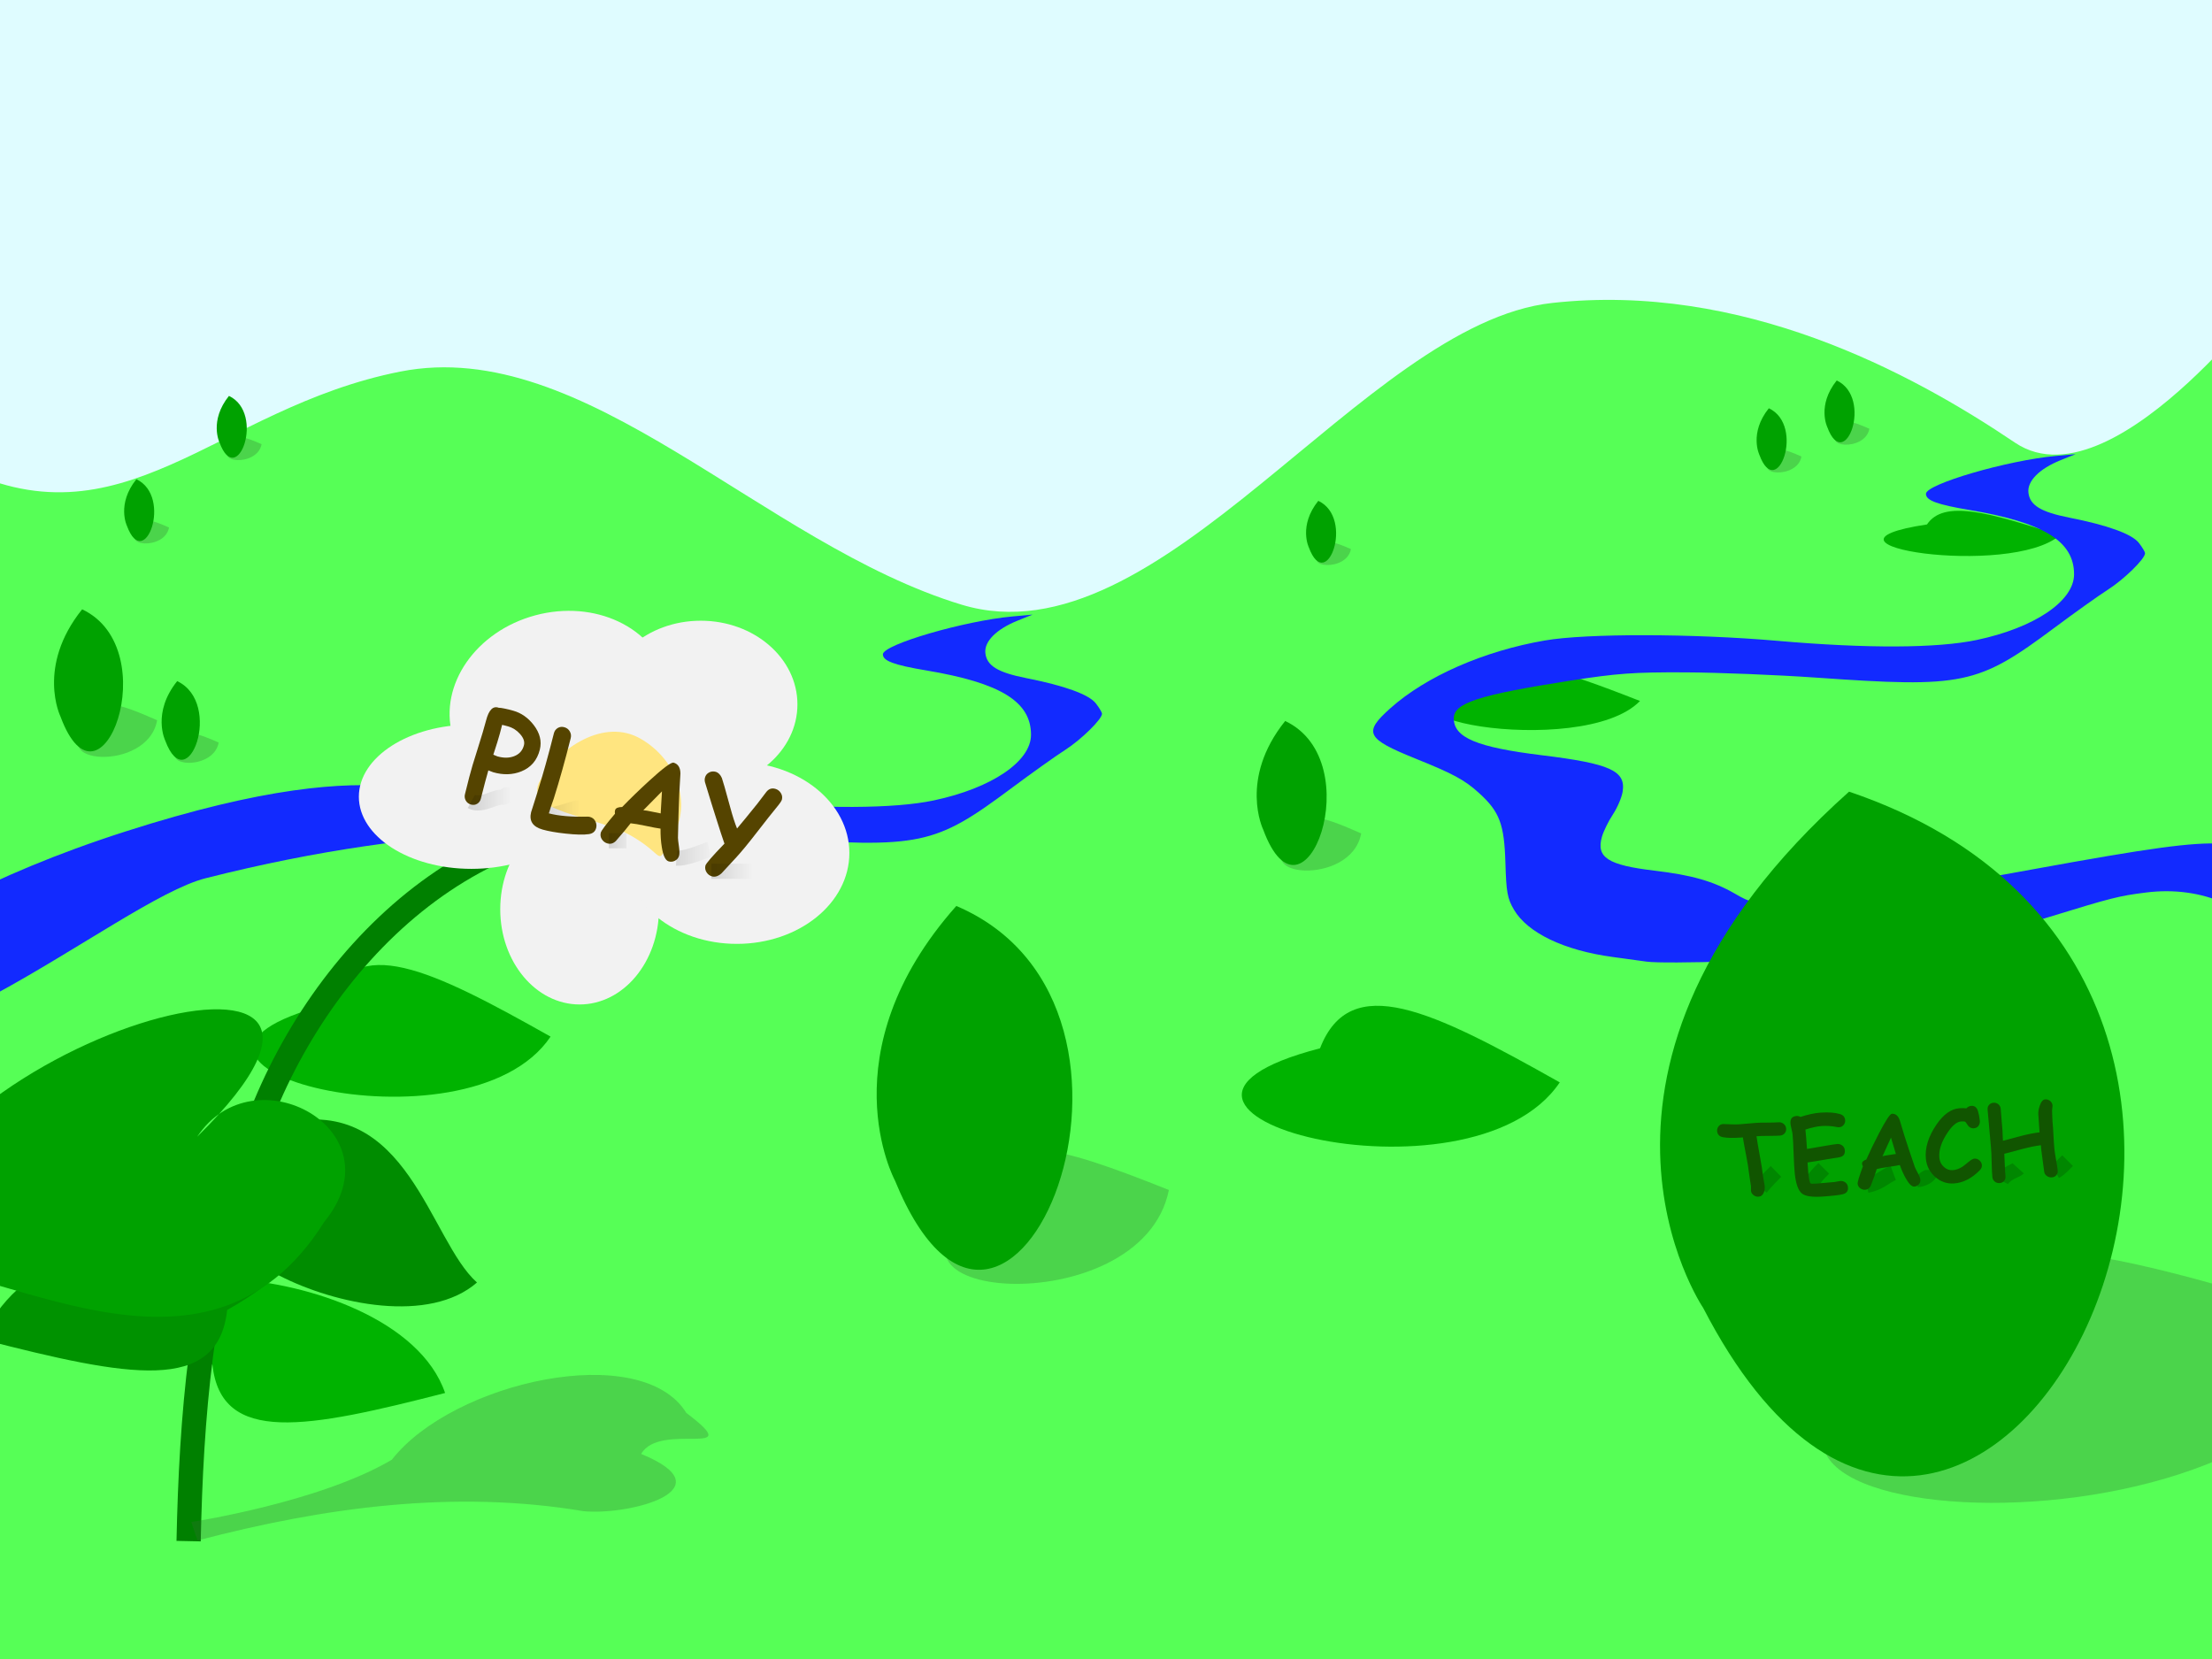 <?xml version="1.0" encoding="UTF-8" standalone="no"?>
<!-- Created with Inkscape (http://www.inkscape.org/) -->

<svg
   xmlns:dc="http://purl.org/dc/elements/1.1/"
   xmlns:cc="http://creativecommons.org/ns#"
   xmlns:rdf="http://www.w3.org/1999/02/22-rdf-syntax-ns#"
   xmlns:svg="http://www.w3.org/2000/svg"
   xmlns="http://www.w3.org/2000/svg"
   xmlns:xlink="http://www.w3.org/1999/xlink"
   xmlns:sodipodi="http://sodipodi.sourceforge.net/DTD/sodipodi-0.dtd"
   xmlns:inkscape="http://www.inkscape.org/namespaces/inkscape"
   width="1024"
   height="768"
   viewBox="0 0 1024 768"
   id="svg2"
   version="1.1"
   inkscape:version="0.91 r13725"
   sodipodi:docname="welcome.svg">
  <rect x="0" y="0" width="1024" height="768" fill="#333333" stroke="none"/>
  <defs
     id="defs4">
    <linearGradient
       inkscape:collect="always"
       id="linearGradient4669">
      <stop
         style="stop-color:#000000;stop-opacity:1;"
         offset="0"
         id="stop4671" />
      <stop
         style="stop-color:#000000;stop-opacity:0;"
         offset="1"
         id="stop4673" />
    </linearGradient>
    <linearGradient
       inkscape:collect="always"
       id="linearGradient4661">
      <stop
         style="stop-color:#000000;stop-opacity:1;"
         offset="0"
         id="stop4663" />
      <stop
         style="stop-color:#000000;stop-opacity:0;"
         offset="1"
         id="stop4665" />
    </linearGradient>
    <linearGradient
       inkscape:collect="always"
       id="linearGradient4653">
      <stop
         style="stop-color:#000000;stop-opacity:1;"
         offset="0"
         id="stop4655" />
      <stop
         style="stop-color:#000000;stop-opacity:0;"
         offset="1"
         id="stop4657" />
    </linearGradient>
    <linearGradient
       inkscape:collect="always"
       id="linearGradient4645">
      <stop
         style="stop-color:#000000;stop-opacity:1;"
         offset="0"
         id="stop4647" />
      <stop
         style="stop-color:#000000;stop-opacity:0;"
         offset="1"
         id="stop4649" />
    </linearGradient>
    <linearGradient
       inkscape:collect="always"
       id="linearGradient4637">
      <stop
         style="stop-color:#000000;stop-opacity:1;"
         offset="0"
         id="stop4639" />
      <stop
         style="stop-color:#000000;stop-opacity:0;"
         offset="1"
         id="stop4641" />
    </linearGradient>
    <linearGradient
       inkscape:collect="always"
       xlink:href="#linearGradient4637"
       id="linearGradient4643"
       x1="220.213"
       y1="653.857"
       x2="238.747"
       y2="653.857"
       gradientUnits="userSpaceOnUse"
       gradientTransform="translate(-480,0)" />
    <linearGradient
       inkscape:collect="always"
       xlink:href="#linearGradient4645"
       id="linearGradient4651"
       x1="252.213"
       y1="659.857"
       x2="270.747"
       y2="659.857"
       gradientUnits="userSpaceOnUse"
       gradientTransform="translate(-480,0)" />
    <linearGradient
       inkscape:collect="always"
       xlink:href="#linearGradient4653"
       id="linearGradient4659"
       x1="283.853"
       y1="673.555"
       x2="296.444"
       y2="673.555"
       gradientUnits="userSpaceOnUse"
       gradientTransform="translate(-480,0)" />
    <linearGradient
       inkscape:collect="always"
       xlink:href="#linearGradient4661"
       id="linearGradient4667"
       x1="331.33"
       y1="687.697"
       x2="350.523"
       y2="687.697"
       gradientUnits="userSpaceOnUse"
       gradientTransform="translate(-480,0)" />
    <linearGradient
       inkscape:collect="always"
       xlink:href="#linearGradient4669"
       id="linearGradient4675"
       x1="311.743"
       y1="679.663"
       x2="332.911"
       y2="679.663"
       gradientUnits="userSpaceOnUse"
       gradientTransform="translate(-480,0)" />
  </defs>
  <sodipodi:namedview
     id="base"
     pagecolor="#ffffff"
     bordercolor="#666666"
     borderopacity="1.0"
     inkscape:pageopacity="0.0"
     inkscape:pageshadow="2"
     inkscape:zoom="0.7"
     inkscape:cx="371.7584"
     inkscape:cy="469.19501"
     inkscape:document-units="px"
     inkscape:current-layer="teachtext"
     showgrid="false"
     units="px"
     inkscape:window-width="1436"
     inkscape:window-height="855"
     inkscape:window-x="4"
     inkscape:window-y="0"
     inkscape:window-maximized="1"
     borderlayer="true" />
  <g
     inkscape:label="Layer 1"
     inkscape:groupmode="layer"
     id="layer1"
     transform="translate(0,-284.362)">
    <rect
       y="275.219"
       x="-22.857"
       height="298.571"
       width="1065.714"
       id="rect4294"
       style="opacity:1;fill:#dffcff;fill-opacity:1;stroke:none;stroke-width:12;stroke-miterlimit:4;stroke-dasharray:none;stroke-dashoffset:0;stroke-opacity:1" />
    <path
       style="fill:#56ff56;fill-opacity:1;fill-rule:evenodd;stroke:none;stroke-width:1px;stroke-linecap:butt;stroke-linejoin:miter;stroke-opacity:1"
       d="M -7.143,1066.648 -21.429,499.264 c 78.041,40.796 121.092,-26.012 206.804,-42.9 85.712,-16.888 167.518,79.918 259.758,107.915 92.24,27.997 185.527,-130.009 273.379,-139.67 87.852,-9.66 165.652,31.838 214.299,64.673 48.647,32.835 132.316,-92.921 98.959,-42.641 5.676,122.861 4.605,539.04 3.045,614.699 -324.938,5.103 -717.019,0.205 -1041.957,5.308 z"
       id="path4193"
       inkscape:connector-curvature="0"
       sodipodi:nodetypes="cczzzzccc" />
    <path
       sodipodi:nodetypes="ccc"
       inkscape:connector-curvature="0"
       id="path4335"
       d="m 687.002,601.729 c 9.103,-16.31 33.576,-7.993 72.204,7.134 -26.842,27.752 -145.488,6.094 -72.204,-7.134 z"
       style="fill:#00b300;fill-opacity:1;fill-rule:evenodd;stroke:none;stroke-width:1px;stroke-linecap:butt;stroke-linejoin:miter;stroke-opacity:1" />
    <g
       id="g4428"
       transform="matrix(6.513,0,0,5.885,-5067.235,-2123.97)">
      <g
         transform="translate(-254.286,-202.857)"
         id="g4430">
        <g
           id="g4432"
           transform="translate(11.429,-40)">
          <path
             sodipodi:nodetypes="ccc"
             inkscape:connector-curvature="0"
             id="path4434"
             d="m 1091.174,746.489 c 0.024,-6.025 4.902,-4.263 12.785,-0.793 -1.948,10.762 -23.874,8.646 -12.785,0.793 z"
             style="fill:#346e34;fill-opacity:0.299;fill-rule:evenodd;stroke:none;stroke-width:1px;stroke-linecap:butt;stroke-linejoin:miter;stroke-opacity:1" />
          <path
             style="fill:#00a200;fill-opacity:1;fill-rule:evenodd;stroke:none;stroke-width:1px;stroke-linecap:butt;stroke-linejoin:miter;stroke-opacity:1"
             d="m 1084.479,744.933 c 0,0 -4.896,-10.035 4.37,-21.579 17.001,8.022 3.733,43.481 -4.37,21.579 z"
             id="path4436"
             inkscape:connector-curvature="0"
             sodipodi:nodetypes="ccc" />
        </g>
      </g>
    </g>
    <path
       inkscape:connector-curvature="0"
       id="path4219"
       d="m 57.998,669.304 c 129.083,-41.408 146.091,-9.3 174.288,-14.161 19.269,-3.323 68.597,-3.242 107.857,0.176 41.323,3.598 73.83,3.448 92.142,-0.424 26.715,-5.65 45.001,-17.998 45.001,-30.387 0,-15.341 -14.074,-23.998 -48.394,-29.768 -15.111,-2.54 -20.177,-4.42 -20.177,-7.484 0,-4.497 37.519,-15.455 60,-17.525 l 9.286,-0.855 -7.009,2.833 c -9.747,3.94 -15.381,9.601 -14.842,14.914 0.599,5.906 5.712,9.047 18.994,11.669 17.749,3.504 28.893,7.549 32.127,11.659 1.58,2.009 2.873,4.187 2.873,4.839 0,2.541 -9.667,12.016 -17.137,16.797 -4.318,2.764 -15.49,10.722 -24.826,17.686 -35.491,26.47 -42.13,27.859 -110.254,23.069 -18.031,-1.268 -45.319,-2.364 -60.641,-2.436 -23.921,-0.112 -95,-6.192 -202.143,21.03 -41.327,10.5 -150.714,108.867 -203.571,71.667 9.465,2.863 37.343,-51.891 166.427,-93.299 z"
       style="opacity:1;fill:#122aff;fill-opacity:1;stroke:none;stroke-width:12;stroke-miterlimit:4;stroke-dasharray:none;stroke-dashoffset:0;stroke-opacity:1"
       sodipodi:nodetypes="zssssssscsssssssssscz" />
    <path
       style="fill:#00b300;fill-opacity:1;fill-rule:evenodd;stroke:none;stroke-width:1px;stroke-linecap:butt;stroke-linejoin:miter;stroke-opacity:1"
       d="m 892.059,527.142 c 7.745,-11.571 28.567,-5.67 61.433,5.062 -22.838,19.688 -123.784,4.323 -61.433,-5.062 z"
       id="path4337"
       inkscape:connector-curvature="0"
       sodipodi:nodetypes="ccc" />
    <path
       style="opacity:1;fill:#122aff;fill-opacity:1;stroke:none;stroke-width:12;stroke-miterlimit:4;stroke-dasharray:none;stroke-dashoffset:0;stroke-opacity:1"
       d="m 762.286,729.531 c -2.357,-0.339 -9.429,-1.308 -15.714,-2.154 -22.476,-3.024 -39.416,-11.139 -45.725,-21.905 -3.025,-5.162 -3.556,-8.072 -3.946,-21.609 -0.518,-18.004 -2.716,-23.803 -12.304,-32.465 -6.661,-6.017 -11.794,-8.795 -29.312,-15.858 -22.93,-9.246 -24.307,-12.028 -11.572,-23.379 16.544,-14.746 43.234,-26.442 71.43,-31.304 19.269,-3.323 68.597,-3.242 107.857,0.176 41.323,3.598 73.83,3.448 92.142,-0.424 26.715,-5.65 45.001,-17.998 45.001,-30.387 0,-15.341 -14.074,-23.998 -48.394,-29.768 -15.111,-2.54 -20.177,-4.42 -20.177,-7.484 0,-4.497 37.519,-15.455 60,-17.525 l 9.286,-0.855 -7.009,2.833 c -9.747,3.94 -15.381,9.601 -14.842,14.914 0.599,5.906 5.712,9.047 18.994,11.669 17.749,3.504 28.893,7.549 32.127,11.659 1.58,2.009 2.873,4.187 2.873,4.839 0,2.541 -9.667,12.016 -17.137,16.797 -4.318,2.764 -15.49,10.722 -24.826,17.686 -35.491,26.47 -42.13,27.859 -110.254,23.069 -18.031,-1.268 -45.319,-2.364 -60.641,-2.436 -23.921,-0.112 -31.491,0.437 -53.571,3.887 C 684.443,606.09 673,609.802 673,616.889 c 0,8.938 10.64,13.403 40.714,17.088 31.705,3.884 39.027,7.194 37.447,16.928 -0.437,2.691 -2.466,7.419 -4.509,10.506 -2.043,3.087 -4.322,7.732 -5.065,10.322 -2.747,9.578 2.74,13.121 24.269,15.671 17.244,2.042 27.253,4.894 37.143,10.582 7.848,4.514 7.879,4.519 27.857,4.349 22.975,-0.195 37.117,-2.186 109.62,-15.436 55.268,-10.1 74.184,-12.67 88.237,-11.988 l 9.286,0.45 0.406,15.357 c 0.223,8.446 0.14,15.357 -0.184,15.357 -0.325,0 -4.043,-1.573 -8.263,-3.496 -10.828,-4.934 -23.535,-6.686 -36.538,-5.038 -12.685,1.608 -15.639,2.357 -45.42,11.51 -30.825,9.474 -46.307,12.242 -99.519,17.795 -20.113,2.099 -77.775,3.894 -86.194,2.684 z"
       id="path4217"
       inkscape:connector-curvature="0" />
    <path
       style="fill:#00b300;fill-opacity:1;fill-rule:evenodd;stroke:none;stroke-width:1px;stroke-linecap:butt;stroke-linejoin:miter;stroke-opacity:1"
       d="m 611.082,769.65 c 13.992,-36.054 51.607,-17.669 110.98,15.772 -41.258,61.348 -223.621,13.471 -110.98,-15.772 z"
       id="path4229"
       inkscape:connector-curvature="0"
       sodipodi:nodetypes="ccc" />
    <g
       id="flower"
       transform="matrix(0.935,0,0,0.935,37.896,63.264)"
       inkscape:label="#flower">
      <g
         id="g4311">
        <path
           style="fill:#00b300;fill-opacity:1;fill-rule:evenodd;stroke:none;stroke-width:1px;stroke-linecap:butt;stroke-linejoin:miter;stroke-opacity:1"
           d="m 64.646,912.184 c 4.331,39.801 46.87,31.494 115.198,13.964 C 155.026,853.75 -40.152,852.764 64.646,912.184 Z"
           id="path4225"
           inkscape:connector-curvature="0"
           sodipodi:nodetypes="ccc" />
        <path
           style="fill:#008c00;fill-opacity:1;fill-rule:evenodd;stroke:none;stroke-width:1px;stroke-linecap:butt;stroke-linejoin:miter;stroke-opacity:1"
           d="m 108.602,834.343 c -28.093,5.729 -41.05,-38.552 -8.264,-41.842 61.045,-13.935 71.751,58.072 95.299,78.944 C 148.598,912.449 10.38,833.577 108.602,834.343 Z"
           id="path4174"
           inkscape:connector-curvature="0"
           sodipodi:nodetypes="cccc" />
        <path
           sodipodi:nodetypes="ccc"
           inkscape:connector-curvature="0"
           id="path4221"
           d="M 121.082,733.936 C 135.074,697.882 172.69,716.268 232.063,749.708 190.805,811.056 8.442,763.178 121.082,733.936 Z"
           style="fill:#00b300;fill-opacity:1;fill-rule:evenodd;stroke:none;stroke-width:1px;stroke-linecap:butt;stroke-linejoin:miter;stroke-opacity:1" />
        <path
           style="fill:none;fill-rule:evenodd;stroke:#008000;stroke-width:12;stroke-linecap:butt;stroke-linejoin:miter;stroke-miterlimit:4;stroke-dasharray:none;stroke-opacity:1"
           d="M 280,642.362 C 179.881,639.428 103.433,727.093 79.222,817.514 59.096,875.909 54.156,938.163 52.857,999.505"
           id="path4176"
           inkscape:connector-curvature="0" />
        <path
           sodipodi:nodetypes="ccc"
           inkscape:connector-curvature="0"
           id="path4227"
           d="M 71.934,885.073 C 67.392,926.822 22.77,918.109 -48.904,899.721 -22.871,823.778 181.863,822.743 71.934,885.073 Z"
           style="fill:#009200;fill-opacity:1;fill-rule:evenodd;stroke:none;stroke-width:1px;stroke-linecap:butt;stroke-linejoin:miter;stroke-opacity:1" />
        <path
           style="fill:#00a200;fill-opacity:1;fill-rule:evenodd;stroke:none;stroke-width:1px;stroke-linecap:butt;stroke-linejoin:miter;stroke-opacity:1"
           d="m 57.101,799.289 c 28.076,-42.459 99.932,-3.136 62.902,42.154 -59.142,94.129 -162.979,17.173 -218.743,20.531 7.577,-110.527 280.111,-185.031 155.841,-62.685 z"
           id="path4223"
           inkscape:connector-curvature="0"
           sodipodi:nodetypes="cccc" />
      </g>
      <g
         id="g4303">
        <ellipse
           transform="matrix(-0.966,0.259,-0.259,-0.966,0,0)"
           style="opacity:1;fill:#f2f2f2;fill-opacity:1;stroke:none;stroke-width:12;stroke-miterlimit:4;stroke-dasharray:none;stroke-dashoffset:0;stroke-opacity:1"
           id="path4279"
           cx="-76.722"
           cy="-627.161"
           rx="55"
           ry="46.429" />
        <ellipse
           style="opacity:1;fill:#f2f2f2;fill-opacity:1;stroke:none;stroke-width:12;stroke-miterlimit:4;stroke-dasharray:none;stroke-dashoffset:0;stroke-opacity:1"
           id="path4275"
           cx="-246.429"
           cy="-686.648"
           rx="39.286"
           ry="47.143"
           transform="scale(-1,-1)" />
        <ellipse
           style="opacity:1;fill:#f2f2f2;fill-opacity:1;stroke:none;stroke-width:12;stroke-miterlimit:4;stroke-dasharray:none;stroke-dashoffset:0;stroke-opacity:1"
           id="path4277"
           cx="-192.857"
           cy="-630.934"
           rx="55.714"
           ry="35.714"
           transform="scale(-1,-1)" />
        <ellipse
           style="opacity:1;fill:#f2f2f2;fill-opacity:1;stroke:none;stroke-width:12;stroke-miterlimit:4;stroke-dasharray:none;stroke-dashoffset:0;stroke-opacity:1"
           id="path4281"
           cx="-306.429"
           cy="-585.219"
           rx="47.857"
           ry="41.429"
           transform="scale(-1,-1)" />
        <ellipse
           style="opacity:1;fill:#f2f2f2;fill-opacity:1;stroke:none;stroke-width:12;stroke-miterlimit:4;stroke-dasharray:none;stroke-dashoffset:0;stroke-opacity:1"
           id="path4283"
           cx="-324.286"
           cy="-658.791"
           rx="55.714"
           ry="45"
           transform="scale(-1,-1)" />
        <path
           sodipodi:nodetypes="sssss"
           inkscape:connector-curvature="0"
           id="path4273"
           d="m 226.918,622.775 c 9.27,-16.057 31.636,-30.998 49.743,-20.544 18.107,10.454 25.27,31.945 16,48.002 -9.271,16.057 -2.366,10.606 -20.473,0.152 C 254.081,639.931 217.648,638.832 226.918,622.775 Z"
           style="opacity:1;fill:#ffe580;fill-opacity:1;stroke:none;stroke-width:12;stroke-miterlimit:4;stroke-dasharray:none;stroke-dashoffset:0;stroke-opacity:1" />
      </g>
      <path
         style="fill:#346e34;fill-opacity:0.299;fill-rule:evenodd;stroke:none;stroke-width:1.069px;stroke-linecap:butt;stroke-linejoin:miter;stroke-opacity:1"
         d="m 57.237,999.191 c 62.425,-16.4 127.11,-25.282 191.113,-14.518 22.915,2.216 71.641,-10.673 28.568,-28.342 9.369,-16.411 53.464,3.169 22.354,-20.318 -22.316,-36.264 -115.617,-15.47 -145.787,23.164 -35.865,21.214 -99.303,30.851 -99.303,30.851"
         id="path4448"
         inkscape:connector-curvature="0"
         sodipodi:nodetypes="cccccc" />
    </g>
    <g
       id="g4352"
       transform="translate(4.286,-20)">
      <g
         transform="translate(-254.286,-202.857)"
         id="g4347">
        <g
           id="g4343"
           transform="translate(11.429,-40)">
          <path
             sodipodi:nodetypes="ccc"
             inkscape:connector-curvature="0"
             id="path4341"
             d="m 1091.174,746.489 c 0.024,-6.025 4.902,-4.263 12.785,-0.793 -1.948,10.762 -23.874,8.646 -12.785,0.793 z"
             style="fill:#346e34;fill-opacity:0.299;fill-rule:evenodd;stroke:none;stroke-width:1px;stroke-linecap:butt;stroke-linejoin:miter;stroke-opacity:1" />
          <path
             style="fill:#00a200;fill-opacity:1;fill-rule:evenodd;stroke:none;stroke-width:1px;stroke-linecap:butt;stroke-linejoin:miter;stroke-opacity:1"
             d="m 1084.479,744.933 c 0,0 -4.896,-10.035 4.37,-21.579 17.001,8.022 3.733,43.481 -4.37,21.579 z"
             id="path4339"
             inkscape:connector-curvature="0"
             sodipodi:nodetypes="ccc" />
        </g>
      </g>
    </g>
    <g
       transform="translate(-27.143,-7.143)"
       id="g4358">
      <g
         id="g4360"
         transform="translate(-254.286,-202.857)">
        <g
           transform="translate(11.429,-40)"
           id="g4362">
          <path
             style="fill:#346e34;fill-opacity:0.299;fill-rule:evenodd;stroke:none;stroke-width:1px;stroke-linecap:butt;stroke-linejoin:miter;stroke-opacity:1"
             d="m 1091.174,746.489 c 0.024,-6.025 4.902,-4.263 12.785,-0.793 -1.948,10.762 -23.874,8.646 -12.785,0.793 z"
             id="path4364"
             inkscape:connector-curvature="0"
             sodipodi:nodetypes="ccc" />
          <path
             sodipodi:nodetypes="ccc"
             inkscape:connector-curvature="0"
             id="path4366"
             d="m 1084.479,744.933 c 0,0 -4.896,-10.035 4.37,-21.579 17.001,8.022 3.733,43.481 -4.37,21.579 z"
             style="fill:#00a200;fill-opacity:1;fill-rule:evenodd;stroke:none;stroke-width:1px;stroke-linecap:butt;stroke-linejoin:miter;stroke-opacity:1" />
        </g>
      </g>
    </g>
    <g
       id="g4368"
       transform="translate(-235.714,35.714)">
      <g
         transform="translate(-254.286,-202.857)"
         id="g4370">
        <g
           id="g4372"
           transform="translate(11.429,-40)">
          <path
             sodipodi:nodetypes="ccc"
             inkscape:connector-curvature="0"
             id="path4374"
             d="m 1091.174,746.489 c 0.024,-6.025 4.902,-4.263 12.785,-0.793 -1.948,10.762 -23.874,8.646 -12.785,0.793 z"
             style="fill:#346e34;fill-opacity:0.299;fill-rule:evenodd;stroke:none;stroke-width:1px;stroke-linecap:butt;stroke-linejoin:miter;stroke-opacity:1" />
          <path
             style="fill:#00a200;fill-opacity:1;fill-rule:evenodd;stroke:none;stroke-width:1px;stroke-linecap:butt;stroke-linejoin:miter;stroke-opacity:1"
             d="m 1084.479,744.933 c 0,0 -4.896,-10.035 4.37,-21.579 17.001,8.022 3.733,43.481 -4.37,21.579 z"
             id="path4376"
             inkscape:connector-curvature="0"
             sodipodi:nodetypes="ccc" />
        </g>
      </g>
    </g>
    <g
       transform="translate(-740,-12.857)"
       id="g4378">
      <g
         id="g4380"
         transform="translate(-254.286,-202.857)">
        <g
           transform="translate(11.429,-40)"
           id="g4382">
          <path
             style="fill:#346e34;fill-opacity:0.299;fill-rule:evenodd;stroke:none;stroke-width:1px;stroke-linecap:butt;stroke-linejoin:miter;stroke-opacity:1"
             d="m 1091.174,746.489 c 0.024,-6.025 4.902,-4.263 12.785,-0.793 -1.948,10.762 -23.874,8.646 -12.785,0.793 z"
             id="path4384"
             inkscape:connector-curvature="0"
             sodipodi:nodetypes="ccc" />
          <path
             sodipodi:nodetypes="ccc"
             inkscape:connector-curvature="0"
             id="path4386"
             d="m 1084.479,744.933 c 0,0 -4.896,-10.035 4.37,-21.579 17.001,8.022 3.733,43.481 -4.37,21.579 z"
             style="fill:#00a200;fill-opacity:1;fill-rule:evenodd;stroke:none;stroke-width:1px;stroke-linecap:butt;stroke-linejoin:miter;stroke-opacity:1" />
        </g>
      </g>
    </g>
    <g
       id="g4388"
       transform="translate(-782.857,25.714)">
      <g
         transform="translate(-254.286,-202.857)"
         id="g4390">
        <g
           id="g4392"
           transform="translate(11.429,-40)">
          <path
             sodipodi:nodetypes="ccc"
             inkscape:connector-curvature="0"
             id="path4394"
             d="m 1091.174,746.489 c 0.024,-6.025 4.902,-4.263 12.785,-0.793 -1.948,10.762 -23.874,8.646 -12.785,0.793 z"
             style="fill:#346e34;fill-opacity:0.299;fill-rule:evenodd;stroke:none;stroke-width:1px;stroke-linecap:butt;stroke-linejoin:miter;stroke-opacity:1" />
          <path
             style="fill:#00a200;fill-opacity:1;fill-rule:evenodd;stroke:none;stroke-width:1px;stroke-linecap:butt;stroke-linejoin:miter;stroke-opacity:1"
             d="m 1084.479,744.933 c 0,0 -4.896,-10.035 4.37,-21.579 17.001,8.022 3.733,43.481 -4.37,21.579 z"
             id="path4396"
             inkscape:connector-curvature="0"
             sodipodi:nodetypes="ccc" />
        </g>
      </g>
    </g>
    <g
       transform="matrix(2.298,0,0,2.298,-1906.065,-537.744)"
       id="g4398">
      <g
         id="g4400"
         transform="translate(-254.286,-202.857)">
        <g
           transform="translate(11.429,-40)"
           id="g4402">
          <path
             style="fill:#346e34;fill-opacity:0.299;fill-rule:evenodd;stroke:none;stroke-width:1px;stroke-linecap:butt;stroke-linejoin:miter;stroke-opacity:1"
             d="m 1091.174,746.489 c 0.024,-6.025 4.902,-4.263 12.785,-0.793 -1.948,10.762 -23.874,8.646 -12.785,0.793 z"
             id="path4404"
             inkscape:connector-curvature="0"
             sodipodi:nodetypes="ccc" />
          <path
             sodipodi:nodetypes="ccc"
             inkscape:connector-curvature="0"
             id="path4406"
             d="m 1084.479,744.933 c 0,0 -4.896,-10.035 4.37,-21.579 17.001,8.022 3.733,43.481 -4.37,21.579 z"
             style="fill:#00a200;fill-opacity:1;fill-rule:evenodd;stroke:none;stroke-width:1px;stroke-linecap:butt;stroke-linejoin:miter;stroke-opacity:1" />
        </g>
      </g>
    </g>
    <g
       id="g4408"
       transform="matrix(1.272,0,0,1.272,-994.08,-11.514)">
      <g
         transform="translate(-254.286,-202.857)"
         id="g4410">
        <g
           id="g4412"
           transform="translate(11.429,-40)">
          <path
             sodipodi:nodetypes="ccc"
             inkscape:connector-curvature="0"
             id="path4414"
             d="m 1091.174,746.489 c 0.024,-6.025 4.902,-4.263 12.785,-0.793 -1.948,10.762 -23.874,8.646 -12.785,0.793 z"
             style="fill:#346e34;fill-opacity:0.299;fill-rule:evenodd;stroke:none;stroke-width:1px;stroke-linecap:butt;stroke-linejoin:miter;stroke-opacity:1" />
          <path
             style="fill:#00a200;fill-opacity:1;fill-rule:evenodd;stroke:none;stroke-width:1px;stroke-linecap:butt;stroke-linejoin:miter;stroke-opacity:1"
             d="m 1084.479,744.933 c 0,0 -4.896,-10.035 4.37,-21.579 17.001,8.022 3.733,43.481 -4.37,21.579 z"
             id="path4416"
             inkscape:connector-curvature="0"
             sodipodi:nodetypes="ccc" />
        </g>
      </g>
    </g>
    <g
       transform="matrix(2.329,0,0,2.329,-1375.371,-500.946)"
       id="g4418">
      <g
         id="g4420"
         transform="translate(-254.286,-202.857)">
        <g
           transform="translate(11.429,-40)"
           id="g4422">
          <path
             style="fill:#346e34;fill-opacity:0.299;fill-rule:evenodd;stroke:none;stroke-width:1px;stroke-linecap:butt;stroke-linejoin:miter;stroke-opacity:1"
             d="m 1091.174,746.489 c 0.024,-6.025 4.902,-4.263 12.785,-0.793 -1.948,10.762 -23.874,8.646 -12.785,0.793 z"
             id="path4424"
             inkscape:connector-curvature="0"
             sodipodi:nodetypes="ccc" />
          <path
             sodipodi:nodetypes="ccc"
             inkscape:connector-curvature="0"
             id="path4426"
             d="m 1084.479,744.933 c 0,0 -4.896,-10.035 4.37,-21.579 17.001,8.022 3.733,43.481 -4.37,21.579 z"
             style="fill:#00a200;fill-opacity:1;fill-rule:evenodd;stroke:none;stroke-width:1px;stroke-linecap:butt;stroke-linejoin:miter;stroke-opacity:1" />
        </g>
      </g>
    </g>
    <g
       transform="matrix(15.453,0,0,11.075,-12217.127,-4670.662)"
       id="g4438">
      <g
         id="g4440"
         transform="translate(-254.286,-202.857)">
        <g
           transform="translate(11.429,-40)"
           id="g4442">
          <path
             style="fill:#346e34;fill-opacity:0.299;fill-rule:evenodd;stroke:none;stroke-width:1px;stroke-linecap:butt;stroke-linejoin:miter;stroke-opacity:1"
             d="m 1091.174,746.489 c 0.024,-6.025 4.902,-4.263 12.785,-0.793 -1.948,10.762 -23.874,8.646 -12.785,0.793 z"
             id="path4444"
             inkscape:connector-curvature="0"
             sodipodi:nodetypes="ccc" />
          <path
             sodipodi:nodetypes="ccc"
             inkscape:connector-curvature="0"
             id="teachbutton"
             d="m 1084.479,744.933 c 0,0 -4.896,-10.035 4.37,-21.579 17.001,8.022 3.733,43.481 -4.37,21.579 z"
             style="fill:#00a200;fill-opacity:1;fill-rule:evenodd;stroke:none;stroke-width:1px;stroke-linecap:butt;stroke-linejoin:miter;stroke-opacity:1" />
        </g>
      </g>
    </g>
    <g
       id="playtext"
       transform="translate(478,0)">
      <path
         sodipodi:nodetypes="cc"
         inkscape:connector-curvature="0"
         id="path4495"
         d="m -227.787,661.372 c 4.384,2.08 15.843,-3.494 18.183,-3.031"
         style="fill:none;fill-rule:evenodd;stroke:url(#linearGradient4651);stroke-width:7;stroke-linecap:butt;stroke-linejoin:miter;stroke-miterlimit:4;stroke-dasharray:none;stroke-opacity:0.127" />
      <g
         transform="matrix(0.953,0.272,-0.246,0.979,0,0)"
         style="font-style:normal;font-variant:normal;font-weight:bold;font-stretch:normal;font-size:59.993px;line-height:100%;font-family:'Comic Sans MS';-inkscape-font-specification:'Comic Sans MS Bold';letter-spacing:0px;word-spacing:0px;fill:#554400;fill-opacity:1;stroke:none;stroke-width:1px;stroke-linecap:butt;stroke-linejoin:miter;stroke-opacity:1"
         id="text4459">
        <path
           d="m -86.505,679.673 q -0.498,0 -2.461,-0.205 -0.176,4.101 -0.176,13.475 0,1.553 -1.084,2.666 -1.084,1.113 -2.754,1.113 -1.67,0 -2.783,-1.113 -1.084,-1.113 -1.084,-2.666 l 0,-8.173 q 0,-4.54 0.586,-13.446 0.557,-9.052 0.586,-13.504 0.029,-7.616 4.277,-7.294 0.996,-0.264 2.754,-0.381 1.758,-0.146 4.277,-0.146 5.741,0 10.78,3.72 5.595,4.16 5.595,10.135 0,7.499 -5.947,11.922 -5.273,3.896 -12.567,3.896 z m 1.465,-22.116 q -0.937,0 -1.67,0.029 -0.703,0 -1.201,0.059 0,1.377 -0.029,4.13 -0.059,3.252 -0.557,10.135 1.494,0.234 1.992,0.234 4.57,0 7.587,-2.168 3.222,-2.314 3.222,-6.122 0,-2.49 -3.017,-4.423 -2.9,-1.875 -6.327,-1.875 z"
           style=""
           id="path4805" />
        <path
           d="m -36.091,694.906 q -3.457,1.523 -10.692,2.724 -6.62,1.113 -10.868,1.113 -7.177,0 -7.177,-6.298 0,0.498 0.586,-9.286 0.762,-12.713 0.762,-28.297 0,-1.67 1.142,-2.841 1.172,-1.172 2.929,-1.172 1.758,0 2.929,1.172 1.172,1.172 1.172,2.841 0,15.613 -0.791,28.766 -0.264,2.343 -0.557,7.177 6.943,-0.117 17.81,-3.398 0.674,-0.205 1.289,-0.205 1.845,0 2.988,1.347 1.025,1.201 1.025,2.695 0,2.519 -2.549,3.662 z"
           style=""
           id="path4807" />
        <path
           d="m 3.044,696.898 q -2.314,-0.088 -4.658,-5.449 -1.553,-3.457 -2.666,-7.968 -2.168,0.322 -7.089,0.644 -4.628,0.322 -7.089,0.762 -1.347,3.222 -4.687,9.696 -1.289,2.109 -3.574,2.109 -1.611,0 -2.9,-1.084 -1.289,-1.113 -1.289,-2.812 0,-1.494 4.277,-10.135 -0.41,-0.908 -0.352,-1.699 0.117,-1.406 2.841,-2.197 4.16,-7.206 9.257,-14.94 7.323,-11.102 9.022,-11.102 3.222,0 4.306,3.896 0.586,3.134 1.845,9.403 1.787,8.436 4.365,19.304 0.205,0.82 1.494,3.867 1.055,2.519 1.055,3.779 0,1.699 -1.289,2.841 -1.26,1.142 -2.871,1.084 z M -7.882,666.843 q -2.285,3.925 -6.298,10.692 1.318,-0.293 4.101,-0.469 3.281,-0.205 4.13,-0.322 -0.703,-3.808 -1.933,-9.901 z"
           style=""
           id="path4809" />
        <path
           d="m 45.725,659.871 q -1.494,3.076 -6.005,13.299 -3.75,8.554 -6.386,13.416 -4.57,8.436 -4.892,8.934 -1.728,2.549 -3.984,2.549 -1.611,0 -2.841,-1.055 -1.347,-1.172 -1.347,-2.9 0,-1.435 6.122,-12.069 -2.256,-3.252 -6.474,-9.872 -3.164,-4.863 -9.286,-14.676 -0.586,-0.996 -0.586,-2.08 0,-1.699 1.318,-2.871 1.23,-1.084 2.871,-1.084 1.933,0 3.515,1.963 l 2.197,3.515 q 0.205,0.352 5.038,8.554 3.047,5.244 5.39,8.29 2.226,-4.482 6.415,-13.563 0.879,-2.021 2.636,-6.122 1.113,-2.636 3.808,-2.636 1.611,0 2.841,1.055 1.347,1.142 1.347,2.871 0,0.996 -1.699,4.482 z"
           style=""
           id="path4811" />
      </g>
      <path
         sodipodi:nodetypes="cccc"
         inkscape:connector-curvature="0"
         id="path4467"
         d="m -259.787,655.372 c 4.618,2.533 11.117,-2.568 14.794,-1.934 0.828,0.02 0.898,-1.216 1.732,-1.162 0.55,0.091 1.103,0.062 1.657,0.066"
         style="fill:none;fill-rule:evenodd;stroke:url(#linearGradient4643);stroke-width:7;stroke-linecap:butt;stroke-linejoin:miter;stroke-miterlimit:4;stroke-dasharray:none;stroke-opacity:0.127" />
      <path
         sodipodi:nodetypes="cc"
         inkscape:connector-curvature="0"
         id="path4469"
         d="m -196.147,673.555 c 2.716,-0.002 5.432,0.005 8.148,-0.004"
         style="fill:none;fill-rule:evenodd;stroke:url(#linearGradient4659);stroke-width:7;stroke-linecap:butt;stroke-linejoin:miter;stroke-miterlimit:4;stroke-dasharray:none;stroke-opacity:0.127" />
      <path
         sodipodi:nodetypes="ccc"
         inkscape:connector-curvature="0"
         id="path4473"
         d="m -164.832,681.636 c 3.645,0.279 9.985,-2.13 14.633,-3.939 l 0.519,-0.101"
         style="fill:none;fill-rule:evenodd;stroke:url(#linearGradient4675);stroke-width:7;stroke-linecap:butt;stroke-linejoin:miter;stroke-miterlimit:4;stroke-dasharray:none;stroke-opacity:0.127" />
      <path
         inkscape:connector-curvature="0"
         id="path4475"
         d="m -148.67,687.697 c 6.398,0 12.795,0 19.193,0"
         style="fill:none;fill-rule:evenodd;stroke:url(#linearGradient4667);stroke-width:7;stroke-linecap:butt;stroke-linejoin:miter;stroke-miterlimit:4;stroke-dasharray:none;stroke-opacity:0.127" />
    </g>
    <g
       id="teachtext">
      <path
         inkscape:connector-curvature="0"
         id="path4483"
         d="m 819.695,824.146 c 0,0 -1.39,1.361 -3.004,3.053 -1.614,1.692 -3.403,3.592 -4.59,5.344 l 5.797,3.926 c 0.549,-0.811 2.332,-2.841 3.855,-4.438 1.523,-1.596 2.838,-2.883 2.838,-2.883 l -4.896,-5.002 z"
         style="color:#000000;font-style:normal;font-variant:normal;font-weight:normal;font-stretch:normal;font-size:medium;line-height:normal;font-family:sans-serif;text-indent:0;text-align:start;text-decoration:none;text-decoration-line:none;text-decoration-style:solid;text-decoration-color:#000000;letter-spacing:normal;word-spacing:normal;text-transform:none;direction:ltr;block-progression:tb;writing-mode:lr-tb;baseline-shift:baseline;text-anchor:start;white-space:normal;clip-rule:nonzero;display:inline;overflow:visible;visibility:visible;opacity:1;isolation:auto;mix-blend-mode:normal;color-interpolation:sRGB;color-interpolation-filters:linearRGB;solid-color:#000000;solid-opacity:1;fill:#000000;fill-opacity:0.166;fill-rule:evenodd;stroke:none;stroke-width:7;stroke-linecap:butt;stroke-linejoin:miter;stroke-miterlimit:4;stroke-dasharray:none;stroke-dashoffset:0;stroke-opacity:1;color-rendering:auto;image-rendering:auto;shape-rendering:auto;text-rendering:auto;enable-background:accumulate" />
      <path
         inkscape:connector-curvature="0"
         id="path4485"
         d="m 841.809,822.748 c -1,1.002 -2.63,2.546 -4.057,4.357 -1.427,1.811 -3.091,3.922 -2.648,7.158 l 6.936,-0.947 c 0.07,0.511 0.212,-0.612 1.211,-1.879 0.998,-1.267 2.414,-2.644 3.514,-3.746 l -4.955,-4.943 z"
         style="color:#000000;font-style:normal;font-variant:normal;font-weight:normal;font-stretch:normal;font-size:medium;line-height:normal;font-family:sans-serif;text-indent:0;text-align:start;text-decoration:none;text-decoration-line:none;text-decoration-style:solid;text-decoration-color:#000000;letter-spacing:normal;word-spacing:normal;text-transform:none;direction:ltr;block-progression:tb;writing-mode:lr-tb;baseline-shift:baseline;text-anchor:start;white-space:normal;clip-rule:nonzero;display:inline;overflow:visible;visibility:visible;opacity:1;isolation:auto;mix-blend-mode:normal;color-interpolation:sRGB;color-interpolation-filters:linearRGB;solid-color:#000000;solid-opacity:1;fill:#000000;fill-opacity:0.166;fill-rule:evenodd;stroke:none;stroke-width:7;stroke-linecap:butt;stroke-linejoin:miter;stroke-miterlimit:4;stroke-dasharray:none;stroke-dashoffset:0;stroke-opacity:1;color-rendering:auto;image-rendering:auto;shape-rendering:auto;text-rendering:auto;enable-background:accumulate" />
      <path
         inkscape:connector-curvature="0"
         id="path4493"
         d="m 875.205,824.082 c -5.013,1.868 -7.142,4.748 -11.547,5.551 l 1.254,6.887 c 6.626,-1.207 9.921,-4.827 12.738,-5.877 l -2.445,-6.561 z"
         style="color:#000000;font-style:normal;font-variant:normal;font-weight:normal;font-stretch:normal;font-size:medium;line-height:normal;font-family:sans-serif;text-indent:0;text-align:start;text-decoration:none;text-decoration-line:none;text-decoration-style:solid;text-decoration-color:#000000;letter-spacing:normal;word-spacing:normal;text-transform:none;direction:ltr;block-progression:tb;writing-mode:lr-tb;baseline-shift:baseline;text-anchor:start;white-space:normal;clip-rule:nonzero;display:inline;overflow:visible;visibility:visible;opacity:1;isolation:auto;mix-blend-mode:normal;color-interpolation:sRGB;color-interpolation-filters:linearRGB;solid-color:#000000;solid-opacity:1;fill:#000000;fill-opacity:0.166;fill-rule:evenodd;stroke:none;stroke-width:7;stroke-linecap:butt;stroke-linejoin:miter;stroke-miterlimit:4;stroke-dasharray:none;stroke-dashoffset:0;stroke-opacity:1;color-rendering:auto;image-rendering:auto;shape-rendering:auto;text-rendering:auto;enable-background:accumulate" />
      <path
         sodipodi:nodetypes="cccc"
         inkscape:connector-curvature="0"
         id="path4487"
         d="m 891.342,825.982 c -0.824,0.169 -3.369,1.873 -4.119,2.822 l 0.555,5.151 c 7.854,-0.556 13.455,-8.545 3.564,-7.973 z"
         style="color:#000000;font-style:normal;font-variant:normal;font-weight:normal;font-stretch:normal;font-size:medium;line-height:normal;font-family:sans-serif;text-indent:0;text-align:start;text-decoration:none;text-decoration-line:none;text-decoration-style:solid;text-decoration-color:#000000;letter-spacing:normal;word-spacing:normal;text-transform:none;direction:ltr;block-progression:tb;writing-mode:lr-tb;baseline-shift:baseline;text-anchor:start;white-space:normal;clip-rule:nonzero;display:inline;overflow:visible;visibility:visible;opacity:1;isolation:auto;mix-blend-mode:normal;color-interpolation:sRGB;color-interpolation-filters:linearRGB;solid-color:#000000;solid-opacity:1;fill:#000000;fill-opacity:0.166;fill-rule:evenodd;stroke:none;stroke-width:7;stroke-linecap:butt;stroke-linejoin:miter;stroke-miterlimit:4;stroke-dasharray:none;stroke-dashoffset:0;stroke-opacity:1;color-rendering:auto;image-rendering:auto;shape-rendering:auto;text-rendering:auto;enable-background:accumulate" />
      <path
         sodipodi:nodetypes="ccccc"
         inkscape:connector-curvature="0"
         id="path4489"
         d="m 931.686,822.877 c -3.162,1.507 -6.862,3.565 -8.389,6.494 l 6.264,3.125 c 1.82,-2.706 5.492,-2.965 7.326,-4.934 z"
         style="color:#000000;font-style:normal;font-variant:normal;font-weight:normal;font-stretch:normal;font-size:medium;line-height:normal;font-family:sans-serif;text-indent:0;text-align:start;text-decoration:none;text-decoration-line:none;text-decoration-style:solid;text-decoration-color:#000000;letter-spacing:normal;word-spacing:normal;text-transform:none;direction:ltr;block-progression:tb;writing-mode:lr-tb;baseline-shift:baseline;text-anchor:start;white-space:normal;clip-rule:nonzero;display:inline;overflow:visible;visibility:visible;opacity:1;isolation:auto;mix-blend-mode:normal;color-interpolation:sRGB;color-interpolation-filters:linearRGB;solid-color:#000000;solid-opacity:1;fill:#000000;fill-opacity:0.166;fill-rule:evenodd;stroke:none;stroke-width:7;stroke-linecap:butt;stroke-linejoin:miter;stroke-miterlimit:4;stroke-dasharray:none;stroke-dashoffset:0;stroke-opacity:1;color-rendering:auto;image-rendering:auto;shape-rendering:auto;text-rendering:auto;enable-background:accumulate" />
      <path
         inkscape:connector-curvature="0"
         id="path4491"
         d="m 954.668,819.174 c -1.997,1.997 -3.762,3.76 -4.939,4.414 l 3.398,6.119 c 2.724,-1.513 4.624,-3.718 6.49,-5.584 l -4.949,-4.949 z"
         style="color:#000000;font-style:normal;font-variant:normal;font-weight:normal;font-stretch:normal;font-size:medium;line-height:normal;font-family:sans-serif;text-indent:0;text-align:start;text-decoration:none;text-decoration-line:none;text-decoration-style:solid;text-decoration-color:#000000;letter-spacing:normal;word-spacing:normal;text-transform:none;direction:ltr;block-progression:tb;writing-mode:lr-tb;baseline-shift:baseline;text-anchor:start;white-space:normal;clip-rule:nonzero;display:inline;overflow:visible;visibility:visible;opacity:1;isolation:auto;mix-blend-mode:normal;color-interpolation:sRGB;color-interpolation-filters:linearRGB;solid-color:#000000;solid-opacity:1;fill:#000000;fill-opacity:0.166;fill-rule:evenodd;stroke:none;stroke-width:7;stroke-linecap:butt;stroke-linejoin:miter;stroke-miterlimit:4;stroke-dasharray:none;stroke-dashoffset:0;stroke-opacity:1;color-rendering:auto;image-rendering:auto;shape-rendering:auto;text-rendering:auto;enable-background:accumulate" />
      <g
         transform="matrix(0.988,-0.071,0.105,1.004,0,0)"
         style="font-style:normal;font-variant:normal;font-weight:bold;font-stretch:normal;font-size:46.247px;line-height:100%;font-family:'Comic Sans MS';-inkscape-font-specification:'Comic Sans MS Bold';letter-spacing:0px;word-spacing:0px;fill:#115500;fill-opacity:1;stroke:none;stroke-width:1px;stroke-linecap:butt;stroke-linejoin:miter;stroke-opacity:1"
         id="text4479">
        <path
           d="m 742.703,859.352 q -1.761,0 -5.487,-0.248 -3.59,-0.248 -5.487,-0.226 0.09,2.574 0.61,9.168 0.474,5.826 0.474,9.213 0,0.768 0.158,2.281 0.158,1.513 0.158,2.281 0,1.694 -0.723,3.048 -0.926,1.739 -2.642,1.739 -1.242,0 -2.19,-0.79 -1.061,-0.881 -1.061,-2.213 0,-0.316 0.113,-0.948 0.113,-0.655 0.113,-0.994 0,-1.039 -0.158,-3.139 -0.135,-2.1 -0.135,-3.161 0,-3.026 -0.474,-8.197 -0.542,-5.939 -0.632,-8.197 l -1.174,0 q -5.036,0 -7.994,-0.723 -2.507,-0.61 -2.507,-2.958 0,-1.152 0.813,-2.077 0.948,-1.106 2.484,-0.994 0.79,0.045 3.59,0.384 2.236,0.248 3.613,0.248 1.377,0 4.11,-0.045 2.755,-0.045 4.132,-0.045 1.716,0 5.149,0.248 3.432,0.226 5.149,0.226 1.355,0 2.258,0.881 0.926,0.881 0.926,2.168 0,1.287 -0.926,2.19 -0.903,0.881 -2.258,0.881 z"
           style=""
           id="path4814" />
        <path
           d="m 770.636,857.478 q -0.452,0 -0.948,-0.135 -3.658,-0.994 -7.113,-0.994 -1.694,0 -3.636,0.271 -1.942,0.271 -4.132,0.813 0,3.003 -0.203,8.92 1.265,-0.09 8.829,-0.836 4.313,-0.429 5.465,-0.429 1.332,0 2.281,0.858 0.948,0.836 0.948,2.236 0,2.687 -2.868,3.048 -1.807,0.135 -5.397,0.452 -3.207,0.361 -9.665,0.881 -0.158,2.868 -0.158,4.629 0,4.426 0.519,5.036 0.248,0.294 2.845,0.294 1.4,0 4.223,-0.068 2.823,-0.068 4.223,-0.068 0.452,0 1.332,-0.135 0.881,-0.135 1.31,-0.135 1.31,0 2.236,0.745 1.061,0.836 1.061,2.348 0,2.529 -2.642,3.026 -2.258,0.429 -9.371,0.429 -7.362,0 -9.597,-1.987 -2.461,-2.19 -2.461,-9.484 0,-3.026 0.429,-9.078 0.452,-6.074 0.452,-9.078 0,-0.79 -0.226,-2.326 -0.226,-1.558 -0.226,-2.348 0,-3.432 3.161,-3.432 0.994,0 1.829,0.565 2.619,-0.655 4.968,-0.971 2.371,-0.339 4.471,-0.339 5.691,0 9.1,1.31 2.077,0.79 2.077,2.868 0,1.174 -0.813,2.077 -0.903,1.039 -2.303,1.039 z"
           style=""
           id="path4816" />
        <path
           d="m 802.634,887.105 q -1.784,-0.068 -3.59,-4.2 -1.197,-2.665 -2.055,-6.142 -1.671,0.248 -5.465,0.497 -3.568,0.248 -5.465,0.587 -1.039,2.484 -3.613,7.474 -0.994,1.626 -2.755,1.626 -1.242,0 -2.236,-0.836 -0.994,-0.858 -0.994,-2.168 0,-1.152 3.297,-7.813 -0.316,-0.7 -0.271,-1.31 0.09,-1.084 2.19,-1.694 3.207,-5.555 7.136,-11.517 5.645,-8.558 6.955,-8.558 2.484,0 3.319,3.003 0.452,2.416 1.423,7.249 1.377,6.503 3.365,14.881 0.158,0.632 1.152,2.981 0.813,1.942 0.813,2.913 0,1.31 -0.994,2.19 -0.971,0.881 -2.213,0.836 z m -8.423,-23.169 q -1.761,3.026 -4.855,8.242 1.016,-0.226 3.161,-0.361 2.529,-0.158 3.184,-0.248 -0.542,-2.936 -1.49,-7.633 z"
           style=""
           id="path4818" />
        <path
           d="m 833.209,862.378 q -2.032,0 -3.003,-2.145 -0.452,-1.016 -0.903,-1.219 -0.339,-0.158 -1.784,-0.158 -2.845,0 -6.571,4.426 -5.216,6.187 -5.216,11.584 0,2.461 1.648,4.223 1.648,1.761 3.952,1.761 2.236,0 4.539,-1.174 0.813,-0.429 3.432,-2.213 1.761,-1.174 2.665,-1.174 1.355,0 2.303,0.994 0.881,0.926 0.881,2.123 0,1.332 -1.174,2.326 -6.21,5.239 -12.646,5.239 -5.081,0 -8.581,-3.703 -3.342,-3.568 -3.342,-8.4 0,-7.565 6.616,-15.446 5.623,-6.684 11.494,-6.684 0.994,0 1.784,0.068 0.813,0.068 1.423,0.203 0.994,-0.971 2.394,-0.971 2.303,0 2.845,2.642 0.384,1.897 0.384,4.426 0,1.129 -0.655,2.055 -0.858,1.219 -2.484,1.219 z"
           style=""
           id="path4820" />
        <path
           d="m 870.807,855.107 q -0.452,1.648 -0.452,2.868 0,0.632 -0.135,1.965 -0.113,1.31 -0.113,1.942 0,2.145 -0.226,6.368 -0.226,4.223 -0.226,6.368 0,1.648 0.248,4.923 0.248,3.274 0.248,4.923 0,1.242 -0.881,2.1 -0.881,0.858 -2.19,0.858 -1.332,0 -2.303,-0.858 -0.971,-0.836 -0.971,-2.055 0,-1.648 -0.158,-4.945 -0.135,-3.297 -0.135,-4.945 0,-1.287 0.045,-2.281 -3.545,0.158 -8.762,1.106 -4.336,0.79 -8.671,1.603 -0.045,1.536 -0.316,5.126 -0.226,3.161 -0.226,5.171 0,1.242 -0.881,2.1 -0.881,0.858 -2.19,0.858 -1.31,0 -2.19,-0.858 -0.881,-0.858 -0.881,-2.1 0,-2.281 0.384,-6.82 0.406,-4.539 0.406,-6.82 0,-2.89 0.135,-8.694 0.135,-5.826 0.135,-8.716 0,-1.242 0.881,-2.1 0.881,-0.858 2.19,-0.858 1.31,0 2.19,0.858 0.881,0.858 0.881,2.1 0,1.716 -0.135,5.171 -0.113,3.432 -0.113,5.149 0,0.565 -0.158,2.168 -0.135,1.49 -0.113,2.281 l 8.671,-1.626 q 5.081,-0.903 8.762,-1.039 0.09,-1.513 0.294,-8.129 0.045,-1.739 1.061,-3.997 1.265,-2.778 2.868,-2.778 1.197,0 2.123,0.79 0.994,0.858 0.994,2.145 0,0.339 -0.09,0.677 z"
           style=""
           id="path4822" />
      </g>
    </g>
  </g>
</svg>
